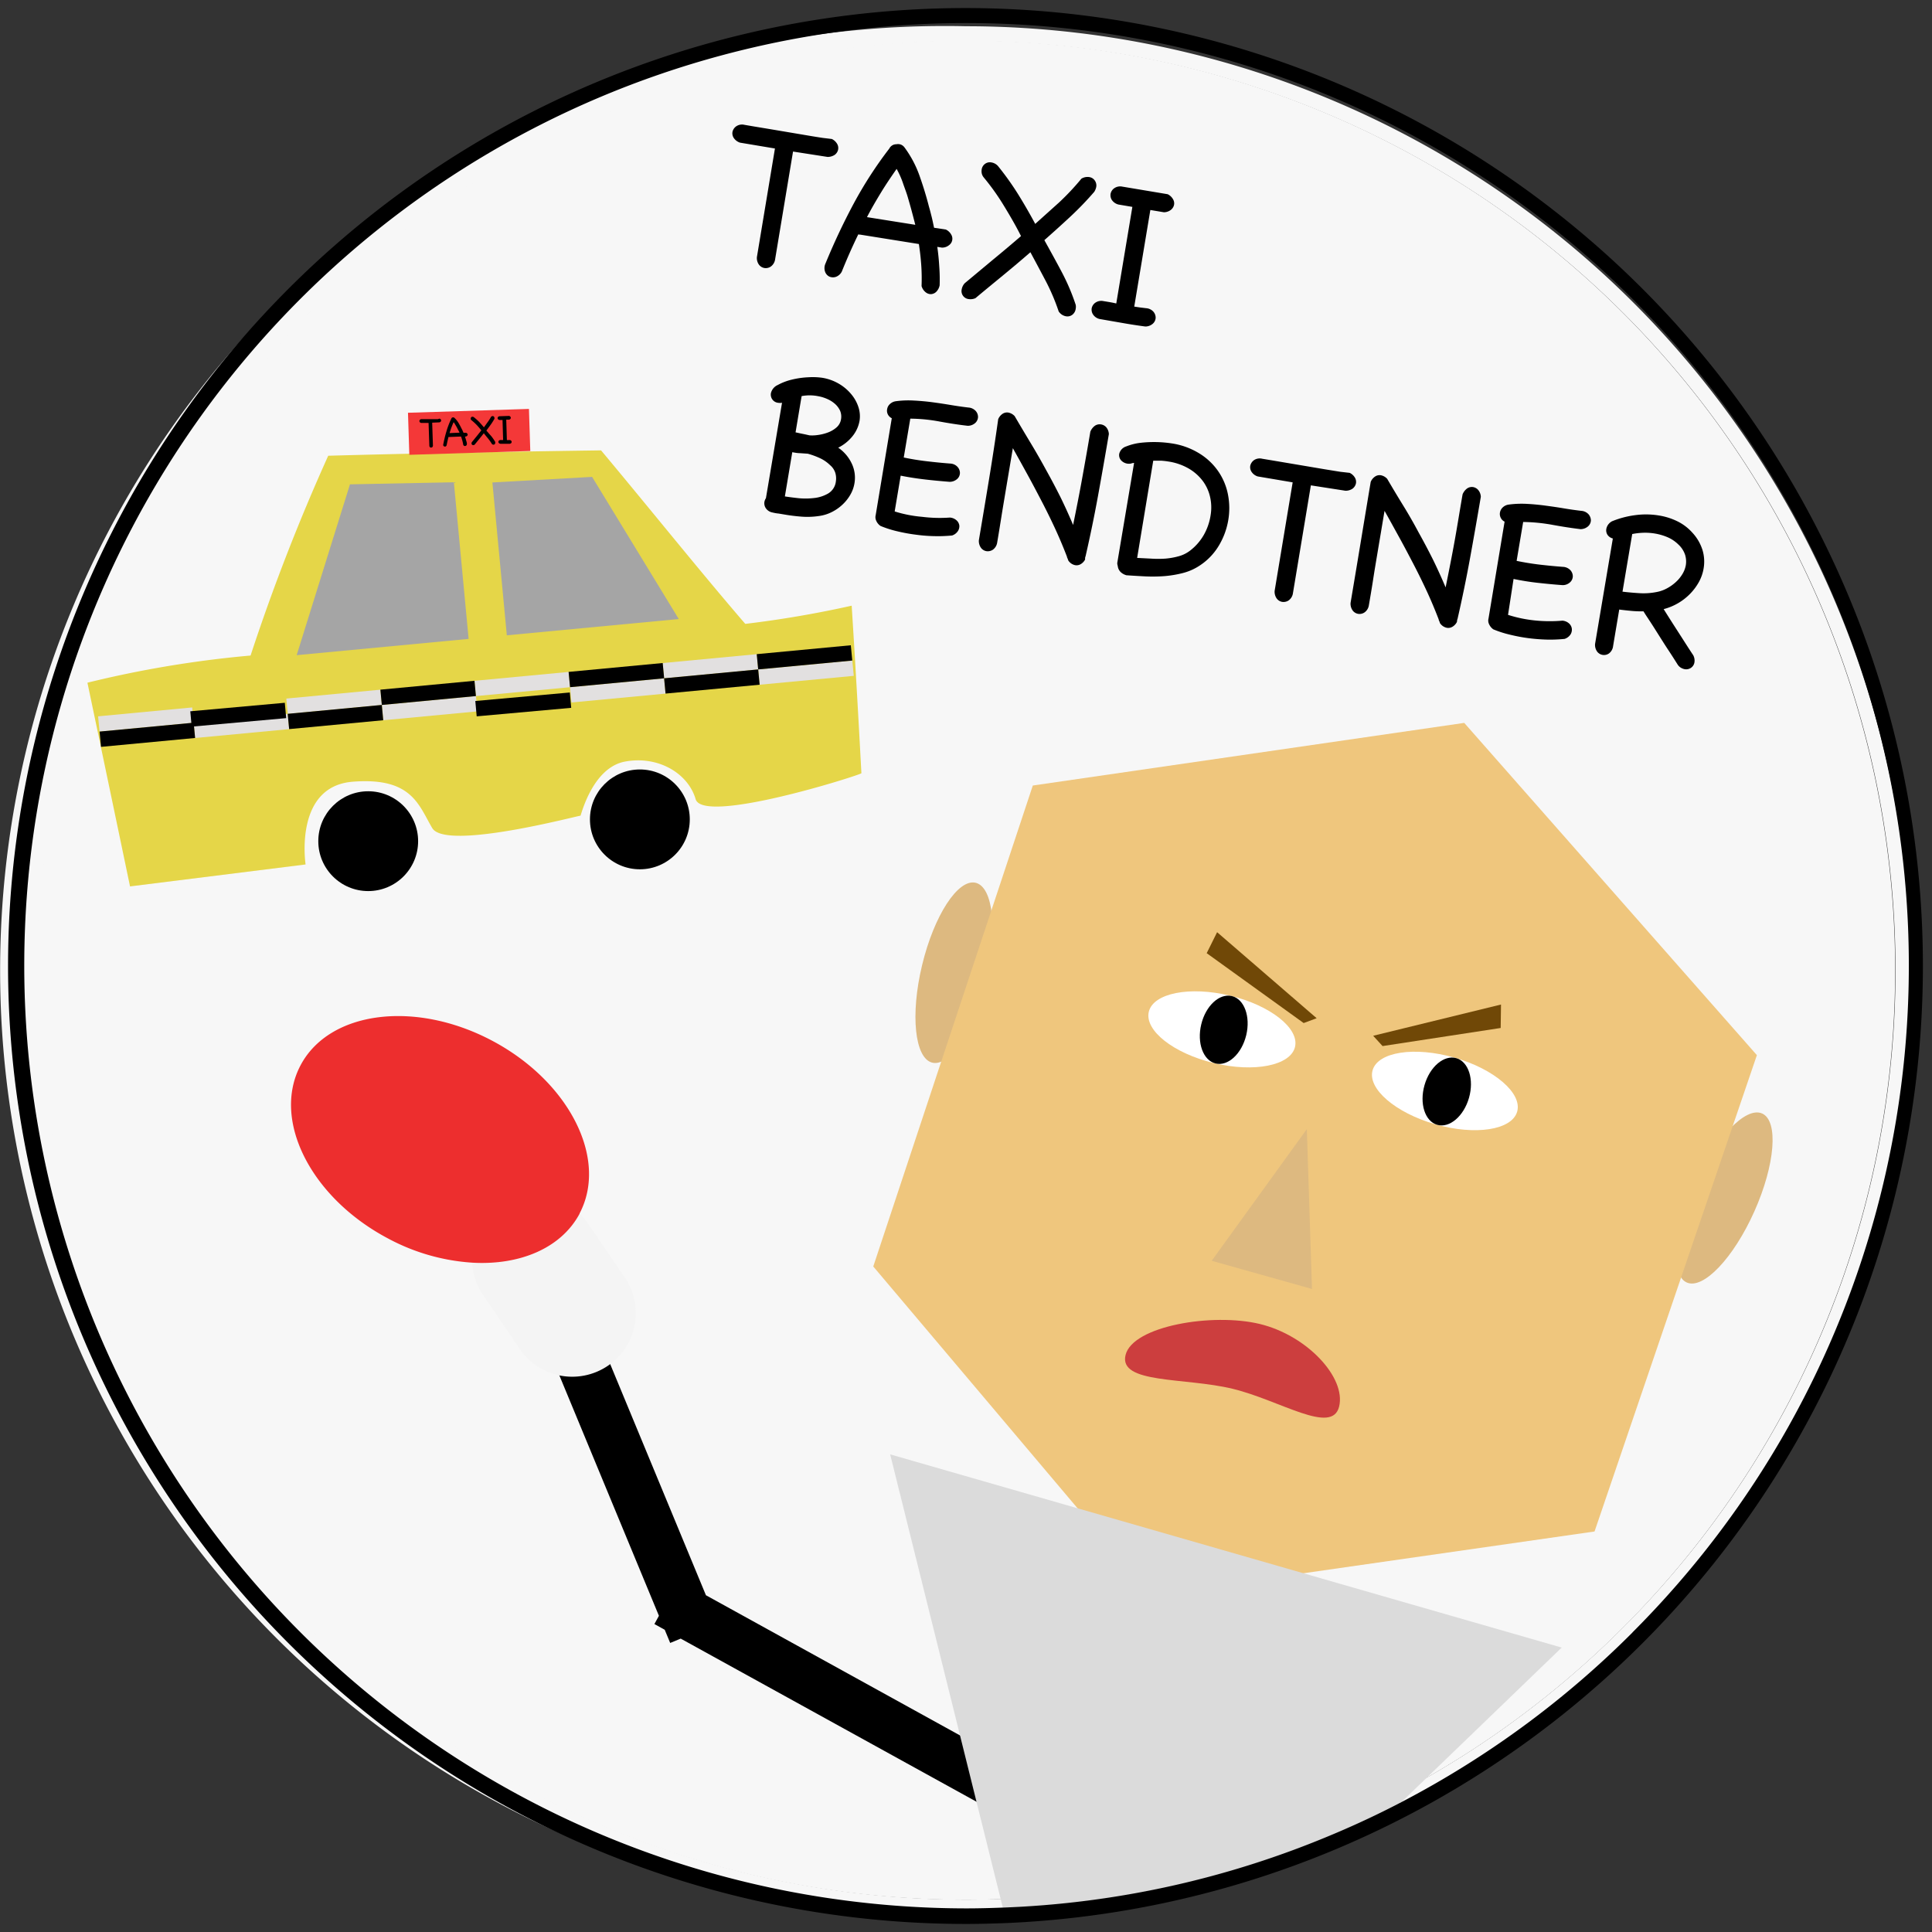 <svg xmlns="http://www.w3.org/2000/svg" width="360" height="360" viewBox="0 0 360 360"><rect x="0" y="0" width="360" height="360" fill="#333333" stroke="none"/><defs><style>.cls-1{fill:#f7f7f7;}.cls-2{fill:#e5d648;}.cls-3{fill:#a5a5a5;}.cls-4{fill:#e2e0e0;}.cls-5{fill:#f43838;}.cls-6{fill:#ddb980;}.cls-7{fill:#efc67d;}.cls-8{fill:#fff;}.cls-9{fill:#cc3e3e;}.cls-10{fill:#704807;}.cls-11{fill:#f4f4f4;}.cls-12{fill:#ed2e2e;}.cls-13{fill:none;}.cls-14{fill:#dbdbdb;}</style></defs><title>Taxi_Bendtner</title><g id="Layer_3" data-name="Layer 3"><path class="cls-1" d="M339.52,113.46A173.23,173.23,0,1,0,180,354q3.41,0,6.79-.14a171.69,171.69,0,0,0,60.6-13.46q6.44-2.73,12.59-5.94a173.33,173.33,0,0,0,79.54-221Z"/><path class="cls-1" d="M180,4.89a176,176,0,1,0,0,351.91q3.76,0,7.48-.17A175.95,175.95,0,0,0,180,4.89ZM302.42,303.27A172.94,172.94,0,0,1,260,334.43q-6.17,3.21-12.59,5.94a171.69,171.69,0,0,1-60.6,13.46q-3.39.14-6.79.14A173.17,173.17,0,0,1,112.61,21.33,173.13,173.13,0,0,1,302.42,303.27Z"/><path class="cls-2" d="M24.23,165.17l32.71-4.09c0-.05-2.22-14.55,8.79-15.42S78,150,80.54,154.3s27.55-2.43,27.62-2.3,2.14-8.94,8.3-10.09,11.75,2.17,13.16,7,30.81-4.52,30.89-4.83c-.56-10.5-1.15-20.79-1.81-31.22a198.41,198.41,0,0,1-19.83,3.39c-8.4-9.75-17.4-21-26.87-32.33-16.89.24-33.84.53-50.84,1a375.3,375.3,0,0,0-14.47,37.23,201.52,201.52,0,0,0-30.4,5.06Q20.27,146.19,24.23,165.17Z"/><circle cx="119.23" cy="152.68" r="9.3"/><circle cx="68.61" cy="156.74" r="9.3"/><polyline class="cls-3" points="55.28 122.08 65.21 90.25 84.57 89.86 87.32 119.05"/><polyline class="cls-3" points="91.75 89.9 94.44 118.38 126.48 115.35 110.33 88.86"/><rect class="cls-4" x="18.38" y="132.64" width="17.61" height="2.86" transform="translate(-12.48 3.15) rotate(-5.39)"/><rect class="cls-4" x="36.18" y="133.83" width="17.61" height="2.86" transform="translate(-12.51 4.83) rotate(-5.39)"/><rect class="cls-4" x="53.45" y="129.33" width="17.61" height="2.86" transform="translate(-12.01 6.43) rotate(-5.39)"/><rect class="cls-4" x="71.25" y="130.52" width="17.61" height="2.86" transform="translate(-12.04 8.11) rotate(-5.39)"/><rect class="cls-4" x="88.51" y="126.02" width="17.61" height="2.86" transform="translate(-11.54 9.71) rotate(-5.39)"/><rect class="cls-4" x="106.32" y="127.21" width="17.61" height="2.86" transform="translate(-11.58 11.39) rotate(-5.39)"/><rect class="cls-4" x="123.58" y="122.71" width="17.61" height="2.86" transform="translate(-11.08 12.99) rotate(-5.39)"/><rect class="cls-4" x="141.38" y="123.9" width="17.61" height="2.86" transform="translate(-11.11 14.67) rotate(-5.39)"/><rect x="18.65" y="135.48" width="17.61" height="2.86" transform="translate(-12.74 3.19) rotate(-5.39)"/><rect x="35.91" y="130.98" width="17.61" height="2.86" transform="matrix(1, -0.09, 0.09, 1, -12.24, 4.79)"/><rect x="53.71" y="132.17" width="17.61" height="2.86" transform="translate(-12.28 6.47) rotate(-5.39)"/><rect x="70.98" y="127.67" width="17.61" height="2.86" transform="translate(-11.78 8.07) rotate(-5.39)"/><rect x="88.78" y="128.86" width="17.61" height="2.86" transform="matrix(1, -0.09, 0.09, 1, -11.81, 9.75)"/><rect x="106.05" y="124.36" width="17.61" height="2.86" transform="translate(-11.31 11.35) rotate(-5.39)"/><rect x="123.85" y="125.55" width="17.61" height="2.86" transform="translate(-11.35 13.03) rotate(-5.39)"/><rect x="141.11" y="121.05" width="17.61" height="2.86" transform="translate(-10.85 14.63) rotate(-5.39)"/><rect class="cls-5" x="76.14" y="76.56" width="22.55" height="7.84" transform="translate(-2.51 2.81) rotate(-1.82)"/><path d="M81.89,78a.49.49,0,0,1,.24.15.35.35,0,0,1,.07.21.29.29,0,0,1-.09.21.43.43,0,0,1-.25.13l-1.33.06L80.67,83a.45.45,0,0,1-.1.3.37.37,0,0,1-.24.1.28.28,0,0,1-.22-.08A.44.44,0,0,1,80,83l-.14-4.19-1.35,0a.43.43,0,0,1-.27-.13.35.35,0,0,1-.09-.23.36.36,0,0,1,.39-.34h.36l.61,0,.72,0,.73,0,.6,0Z"/><path d="M87,82.7a.46.46,0,0,1-.08.27.27.27,0,0,1-.18.12.31.31,0,0,1-.23,0,.41.41,0,0,1-.19-.2,7.25,7.25,0,0,0-.17-.78,7.66,7.66,0,0,0-.25-.77l-2.26.09h-.07c-.13.49-.24,1-.34,1.51a.41.41,0,0,1-.19.25.34.34,0,0,1-.24,0,.31.31,0,0,1-.19-.15.42.42,0,0,1,0-.3,24.14,24.14,0,0,1,.6-2.44A15.56,15.56,0,0,1,84.1,78a.32.32,0,0,1,.23-.22.28.28,0,0,1,.18,0,.26.26,0,0,1,.15.07s0,0,0,0h0a4.11,4.11,0,0,1,.77.94c.21.35.4.71.58,1.08.07.12.13.25.19.38l.17.39.45,0a.46.46,0,0,1,.24.14.31.31,0,0,1,.08.21.37.37,0,0,1-.08.21.57.57,0,0,1-.24.14h-.18c.08.23.15.47.21.7S87,82.45,87,82.7Zm-2.49-4c-.15.33-.28.66-.41,1s-.23.68-.33,1l1.86-.08c-.08-.17-.16-.33-.25-.49s-.16-.33-.25-.49l-.29-.5A2.86,2.86,0,0,0,84.53,78.67Z"/><path d="M91.51,77.65a.53.53,0,0,1,.28-.12.32.32,0,0,1,.23.09.34.34,0,0,1,.11.24.45.45,0,0,1,0,.18,12,12,0,0,1-.71,1.12l-.79,1.07c.29.34.59.69.88,1a8.26,8.26,0,0,1,.77,1.12.94.94,0,0,1,0,.16.37.37,0,0,1-.09.25.33.33,0,0,1-.23.1.41.41,0,0,1-.3-.13,8.89,8.89,0,0,0-.7-1c-.27-.32-.54-.65-.81-1-.28.36-.56.72-.85,1.07l-.86,1.06a.46.46,0,0,1-.24.08.28.28,0,0,1-.24-.08.37.37,0,0,1-.1-.23.5.5,0,0,1,.07-.25l.89-1.09.87-1.1c-.28-.35-.57-.69-.86-1a10.52,10.52,0,0,0-1-.91.33.33,0,0,1-.11-.15.39.39,0,0,1,0-.14.31.31,0,0,1,.31-.34.44.44,0,0,1,.27.09,11.62,11.62,0,0,1,1,.89c.29.32.58.64.87,1l.72-1A8.36,8.36,0,0,0,91.51,77.65Z"/><path d="M94.91,82a.39.39,0,0,1,.29.08.33.33,0,0,1,.08.45.48.48,0,0,1-.27.16c-.29,0-.59,0-.88,0l-.88,0a.49.49,0,0,1-.29-.13.33.33,0,0,1-.09-.22.3.3,0,0,1,.1-.23.39.39,0,0,1,.28-.12h.5l-.11-3.73-.54,0a.43.43,0,0,1-.28-.13.3.3,0,0,1-.1-.22.34.34,0,0,1,.1-.23.41.41,0,0,1,.28-.12l1.76-.06a.42.42,0,0,1,.24.15.27.27,0,0,1,.08.2.37.37,0,0,1-.08.21.48.48,0,0,1-.24.14l-.53,0L94.45,82h.23Z"/><path d="M155,25.9a2.27,2.27,0,0,1,1,.93,1.52,1.52,0,0,1,.16,1.09,1.6,1.6,0,0,1-.62.93,2.37,2.37,0,0,1-1.34.39l-6.43-1-3.34,20.09a2,2,0,0,1-.79,1.33,1.65,1.65,0,0,1-1.21.28,1.6,1.6,0,0,1-1-.61,2.1,2.1,0,0,1-.39-1.44l3.36-20.22-6.51-1.09a2.23,2.23,0,0,1-1.18-.9,1.54,1.54,0,0,1-.21-1.16,1.72,1.72,0,0,1,.71-1,1.91,1.91,0,0,1,1.5-.26l1.75.3,2.9.48,3.5.59,3.5.59c1.1.19,2.06.34,2.9.47Z"/><path d="M175.09,53.16a2.37,2.37,0,0,1-.63,1.21,1.52,1.52,0,0,1-1,.44,1.55,1.55,0,0,1-1-.37,2.27,2.27,0,0,1-.74-1.14,36.59,36.59,0,0,0-.06-3.92c-.09-1.3-.24-2.6-.44-3.91l-10.93-1.75-.18,0a.7.7,0,0,0-.18-.05q-1.62,3.32-3.07,6.93a2,2,0,0,1-1.14,1,1.69,1.69,0,0,1-1.2-.07,1.6,1.6,0,0,1-.78-.9,2.05,2.05,0,0,1,.07-1.51q2.35-5.73,5.23-11.12a75.27,75.27,0,0,1,6.67-10.32,1.45,1.45,0,0,1,1.32-.8,1.53,1.53,0,0,1,.88.08,1.58,1.58,0,0,1,.63.51s0,0,0,0,0,0,0,0a20.06,20.06,0,0,1,2.79,5.25c.67,1.89,1.26,3.8,1.75,5.72.2.68.37,1.36.53,2s.3,1.35.44,2l2.19.33a2.25,2.25,0,0,1,1,.93,1.49,1.49,0,0,1-.42,2,2.05,2.05,0,0,1-1.3.44l-.87-.14c.17,1.18.29,2.37.36,3.55A32.86,32.86,0,0,1,175.09,53.16Zm-8-21.71c-1,1.43-2,2.9-2.92,4.41s-1.79,3-2.62,4.6l9,1.43c-.22-.88-.45-1.75-.68-2.61s-.48-1.72-.73-2.58-.61-1.75-.91-2.65A16.22,16.22,0,0,0,167.06,31.45Z"/><path d="M201.5,33.3A2.17,2.17,0,0,1,203,33a1.51,1.51,0,0,1,1,.64,1.58,1.58,0,0,1,.26,1.23,2.68,2.68,0,0,1-.36.87,58.86,58.86,0,0,1-4.49,4.66q-2.28,2.12-4.81,4.35c1.08,1.94,2.16,3.9,3.22,5.9a39.61,39.61,0,0,1,2.62,6.14,1.94,1.94,0,0,1,0,.76,1.67,1.67,0,0,1-.65,1.12,1.51,1.51,0,0,1-1.19.26,2.07,2.07,0,0,1-1.33-.9,39.15,39.15,0,0,0-2.38-5.61Q193.45,49.69,192,47c-1.68,1.47-3.39,2.9-5.1,4.31s-3.44,2.82-5.14,4.25a2.31,2.31,0,0,1-1.26.17,1.5,1.5,0,0,1-1.3-1.82,2.28,2.28,0,0,1,.57-1.14L185,48.41q2.63-2.16,5.25-4.42c-1-2-2.08-3.83-3.18-5.64a43.81,43.81,0,0,0-3.75-5.27,1.8,1.8,0,0,1-.39-.8,2.13,2.13,0,0,1,0-.75,1.57,1.57,0,0,1,.62-1,1.51,1.51,0,0,1,1.2-.26,2.07,2.07,0,0,1,1.21.67,53.21,53.21,0,0,1,3.73,5.22q1.66,2.67,3.21,5.56l4.45-4A46.6,46.6,0,0,0,201.5,33.3Z"/><path d="M213.57,57.43a2,2,0,0,1,1.35.65,1.71,1.71,0,0,1,.42,1.13,1.56,1.56,0,0,1-.5,1.08,2.1,2.1,0,0,1-1.42.55c-1.44-.19-2.86-.41-4.27-.66l-4.26-.74a2,2,0,0,1-1.23-.86,1.64,1.64,0,0,1-.23-1.18,1.66,1.66,0,0,1,.68-1,1.94,1.94,0,0,1,1.47-.3l1.21.2c.4.07.8.15,1.21.25l3-18-2.6-.44a2.1,2.1,0,0,1-1.23-.86,1.63,1.63,0,0,1-.22-1.18,1.66,1.66,0,0,1,.68-1,1.94,1.94,0,0,1,1.47-.3l8.48,1.42a2.3,2.3,0,0,1,1,.94,1.49,1.49,0,0,1,.18,1.07,1.62,1.62,0,0,1-.59.91,2.14,2.14,0,0,1-1.3.44l-2.52-.42-3,18,1.07.16Z"/><path d="M143.92,95.49a1.91,1.91,0,0,1-1.24-.82,1.65,1.65,0,0,1-.24-1.16,1.85,1.85,0,0,1,.28-.68l3-17.78a2.42,2.42,0,0,1-.76,0,1.52,1.52,0,0,1-1.06-.64,1.56,1.56,0,0,1-.25-1.15,2.23,2.23,0,0,1,1.27-1.52,10.59,10.59,0,0,1,2.62-1,15.68,15.68,0,0,1,3.06-.44,12.92,12.92,0,0,1,2.59.09,8.94,8.94,0,0,1,3.25,1.19,8.62,8.62,0,0,1,2.28,2A7.13,7.13,0,0,1,160,76a5.46,5.46,0,0,1,.17,2.38,6.32,6.32,0,0,1-1.31,2.89,8,8,0,0,1-2.67,2.15,7.38,7.38,0,0,1,2.6,3.13,6.13,6.13,0,0,1,.43,3.48,6.28,6.28,0,0,1-.78,2.17,8,8,0,0,1-1.48,1.85,8.42,8.42,0,0,1-2,1.38,7.43,7.43,0,0,1-2.36.72,14.48,14.48,0,0,1-3.22.12c-1.07-.08-2.13-.21-3.17-.39l-1.13-.19C144.68,95.66,144.3,95.58,143.92,95.49Zm10.76-8.81a6.71,6.71,0,0,0-1.92-1.32,14.37,14.37,0,0,0-2.25-.82l-1.45-.1c-.49,0-1-.1-1.43-.18l-1.38,8.24c.57.09,1.36.2,2.36.31a13.5,13.5,0,0,0,3,0,6.64,6.64,0,0,0,2.68-.84,3,3,0,0,0,1.46-2.25,3.6,3.6,0,0,0-.11-1.63A3.11,3.11,0,0,0,154.68,86.68Zm-5.14-5.84c.42.08.85.18,1.29.28a7,7,0,0,0,1.53-.06,8.47,8.47,0,0,0,1.85-.45,5.19,5.19,0,0,0,1.62-.93,2.51,2.51,0,0,0,.88-1.55,2.81,2.81,0,0,0-.19-1.64,3.92,3.92,0,0,0-1-1.29,5.57,5.57,0,0,0-1.48-.9,7.47,7.47,0,0,0-1.67-.49,8,8,0,0,0-3,0l-1.13,6.75Q148.91,80.71,149.54,80.84Z"/><path d="M177,96.44a2.08,2.08,0,0,1,1.24.52,1.56,1.56,0,0,1,.52,1,1.63,1.63,0,0,1-.27,1,2.08,2.08,0,0,1-1.08.82,26.91,26.91,0,0,1-3.29.12,29,29,0,0,1-3.46-.27A31.56,31.56,0,0,1,167.2,99a19.81,19.81,0,0,1-3.13-1,2.25,2.25,0,0,1-.81-1,1.51,1.51,0,0,1-.09-1v0l3-18.07a1.57,1.57,0,0,1-.73-.71,1.52,1.52,0,0,1-.13-1,1.61,1.61,0,0,1,.49-.91,2,2,0,0,1,1.15-.55,17.36,17.36,0,0,1,3.38-.12c1.14.06,2.27.16,3.4.31s2.26.32,3.39.51,2.24.35,3.34.48a2,2,0,0,1,1.36.65,1.69,1.69,0,0,1,.42,1.13,1.59,1.59,0,0,1-.5,1.08,2.09,2.09,0,0,1-1.42.54c-1.67-.19-3.42-.46-5.27-.8a30.9,30.9,0,0,0-5.43-.53l-1.22,7.24c1.42.3,2.85.53,4.3.7s2.92.32,4.4.43a1.93,1.93,0,0,1,1.35.65,1.69,1.69,0,0,1,.42,1.13,1.55,1.55,0,0,1-.5,1.08,2.12,2.12,0,0,1-1.42.54c-1.53-.12-3.07-.26-4.6-.44s-3.05-.41-4.52-.71l-1.12,6.67a23.68,23.68,0,0,0,5.09,1A26.43,26.43,0,0,0,177,96.44Z"/><path d="M203.17,80.44a2.49,2.49,0,0,1,.87-1.12,1.56,1.56,0,0,1,1.1-.24,1.65,1.65,0,0,1,1,.54,2.16,2.16,0,0,1,.48,1.27q-1,5.88-2,11.39t-2.33,11.33l0,0h0a2.45,2.45,0,0,0-.1.35c0,.09,0,.2,0,.3a2.13,2.13,0,0,1-.85.88,1.49,1.49,0,0,1-1,.17,2,2,0,0,1-1.29-.89,2,2,0,0,0-.11-.32l-.12-.27h0l0-.08q-1.06-2.76-2.24-5.31c-.79-1.7-1.61-3.37-2.46-5s-1.72-3.29-2.62-4.93-1.82-3.3-2.77-5c-.25,1.45-.48,2.86-.71,4.22s-.46,2.73-.69,4.11-.48,2.84-.72,4.35-.5,3.15-.8,4.9a2,2,0,0,1-.79,1.33,1.71,1.71,0,0,1-1.22.28,1.6,1.6,0,0,1-1-.61,2.17,2.17,0,0,1-.4-1.44q.94-5.56,1.88-11.27T186,78.11a2.25,2.25,0,0,1,.81-1,1.51,1.51,0,0,1,1.1-.23,2.17,2.17,0,0,1,1.16.66q1.51,2.58,3,5.05t2.83,4.94q1.38,2.47,2.65,5c.84,1.7,1.64,3.47,2.41,5.29.61-3,1.18-5.88,1.68-8.65S202.66,83.49,203.17,80.44Z"/><path d="M209.89,107.19a2.57,2.57,0,0,1-1-.53,1.9,1.9,0,0,1-.51-.74l-.08-.27c0-.14-.06-.3-.09-.46a1.1,1.1,0,0,1,0-.44l3.11-18.49c-.26,0-.48.09-.64.13a2,2,0,0,1-1.83-.67,1.47,1.47,0,0,1-.3-1.15,1.93,1.93,0,0,1,1.32-1.39,10.43,10.43,0,0,1,2.67-.67,22,22,0,0,1,5.78.11,13.64,13.64,0,0,1,5.19,1.89,11.73,11.73,0,0,1,3.5,3.32,11.48,11.48,0,0,1,1.8,4.3,13.28,13.28,0,0,1,.06,4.79,13.7,13.7,0,0,1-1.72,4.69,11.41,11.41,0,0,1-3.45,3.67,10.26,10.26,0,0,1-3.19,1.47,20.43,20.43,0,0,1-3.51.6,29,29,0,0,1-3.61.05C212.21,107.34,211,107.27,209.89,107.19ZM217.73,86a12.93,12.93,0,0,0-1.41-.16c-.48,0-.95,0-1.43,0l-3,18.12,2.58.13a20.22,20.22,0,0,0,2.7,0,13.64,13.64,0,0,0,2.53-.46,6.08,6.08,0,0,0,2.08-1.05,9.87,9.87,0,0,0,2.54-2.92A10.64,10.64,0,0,0,225.58,96a8.78,8.78,0,0,0-.07-3.27,7.93,7.93,0,0,0-1.31-3,8.83,8.83,0,0,0-2.59-2.36A10.73,10.73,0,0,0,217.73,86Z"/><path d="M251.49,88.11a2.25,2.25,0,0,1,1,.93,1.55,1.55,0,0,1,.16,1.08,1.67,1.67,0,0,1-.63.94,2.24,2.24,0,0,1-1.33.38l-6.43-1-3.34,20.1a2,2,0,0,1-.79,1.33,1.71,1.71,0,0,1-1.22.28,1.6,1.6,0,0,1-1-.61,2.18,2.18,0,0,1-.4-1.44l3.36-20.22-6.5-1.1a2.13,2.13,0,0,1-1.18-.89,1.54,1.54,0,0,1-.21-1.16,1.8,1.8,0,0,1,.7-1,1.93,1.93,0,0,1,1.51-.25l1.75.29,2.9.49,3.5.59,3.49.59,2.91.47Z"/><path d="M272.53,92.12A2.54,2.54,0,0,1,273.4,91a1.56,1.56,0,0,1,1.1-.24,1.61,1.61,0,0,1,.95.55,2.12,2.12,0,0,1,.48,1.26q-1,5.89-2,11.39t-2.33,11.33l0,0h0a2.05,2.05,0,0,0-.1.34c0,.09,0,.2-.05.31a2.16,2.16,0,0,1-.85.87,1.49,1.49,0,0,1-1,.17,2,2,0,0,1-1.29-.89,2,2,0,0,0-.11-.32l-.12-.27h0l0-.08c-.71-1.84-1.45-3.61-2.24-5.31s-1.61-3.37-2.46-5-1.72-3.29-2.62-4.92-1.82-3.31-2.77-5c-.25,1.45-.48,2.86-.71,4.22s-.46,2.73-.69,4.11-.48,2.84-.71,4.35-.51,3.15-.81,4.9a2,2,0,0,1-.79,1.33,1.66,1.66,0,0,1-1.22.28,1.6,1.6,0,0,1-1-.61,2.15,2.15,0,0,1-.4-1.44q.94-5.57,1.88-11.26t1.87-11.27a2.17,2.17,0,0,1,.81-1,1.47,1.47,0,0,1,1.1-.24,2.17,2.17,0,0,1,1.16.66q1.51,2.58,3,5t2.83,4.94q1.38,2.47,2.65,5c.84,1.7,1.64,3.47,2.41,5.29.61-3,1.18-5.88,1.68-8.65S272,95.16,272.53,92.12Z"/><path d="M291.14,115.65a2.08,2.08,0,0,1,1.24.53,1.57,1.57,0,0,1,.51,1,1.66,1.66,0,0,1-.26,1.06,2.1,2.1,0,0,1-1.09.81,26.68,26.68,0,0,1-3.28.13,34,34,0,0,1-3.47-.27,31.4,31.4,0,0,1-3.4-.64,19.46,19.46,0,0,1-3.13-1,2.37,2.37,0,0,1-.81-1,1.51,1.51,0,0,1-.09-1v0l3-18.07a1.52,1.52,0,0,1-.72-.72,1.56,1.56,0,0,1-.14-1,1.71,1.71,0,0,1,.49-.91,2,2,0,0,1,1.15-.55,18.32,18.32,0,0,1,3.39-.13c1.13.06,2.27.17,3.4.32s2.26.31,3.38.5,2.24.35,3.35.48a2,2,0,0,1,1.35.65,1.78,1.78,0,0,1,.43,1.13,1.56,1.56,0,0,1-.5,1.08,2.12,2.12,0,0,1-1.43.55q-2.49-.3-5.26-.81a33,33,0,0,0-5.43-.53l-1.22,7.25c1.41.29,2.85.53,4.3.7s2.92.31,4.4.42a2,2,0,0,1,1.35.65,1.71,1.71,0,0,1,.42,1.13,1.56,1.56,0,0,1-.5,1.08,2,2,0,0,1-1.42.54c-1.54-.11-3.07-.26-4.61-.43s-3-.41-4.51-.72L281,114.57a24.31,24.31,0,0,0,5.09,1.05A27.23,27.23,0,0,0,291.14,115.65Z"/><path d="M299.82,121.75a1.6,1.6,0,0,1-2.21-.33,2.13,2.13,0,0,1-.39-1.44l3.31-19.64a1.71,1.71,0,0,1-1-.69,1.54,1.54,0,0,1-.21-1.12,2,2,0,0,1,.32-.75,2.15,2.15,0,0,1,.72-.64A17.11,17.11,0,0,1,304.64,96a14.87,14.87,0,0,1,4.52.06,12.17,12.17,0,0,1,3.4,1.08,9.07,9.07,0,0,1,2.79,2.12,8.41,8.41,0,0,1,1.9,3.28,7.45,7.45,0,0,1,.2,3.34,7.93,7.93,0,0,1-.86,2.52,10.24,10.24,0,0,1-1.62,2.2A10.61,10.61,0,0,1,310,113.5c.84,1.35,1.76,2.79,2.74,4.31s1.91,3,2.76,4.27a2.1,2.1,0,0,1,.23,1.36,1.52,1.52,0,0,1-.64,1,1.58,1.58,0,0,1-1.18.25,2.19,2.19,0,0,1-.7-.27,1.81,1.81,0,0,1-.63-.63l-.71-1.12c-.33-.52-.71-1.1-1.14-1.75s-.87-1.35-1.34-2.09l-1.32-2.09c-.42-.65-.79-1.22-1.13-1.73s-.57-.88-.7-1.1a19,19,0,0,1-2.27-.08c-.75-.07-1.5-.15-2.25-.25l-1.14,6.79A2,2,0,0,1,299.82,121.75Zm12.92-20.29a6.53,6.53,0,0,0-2-1.35,10.28,10.28,0,0,0-2.35-.69,11.07,11.07,0,0,0-2.14-.15,12.51,12.51,0,0,0-2.11.24l-1.81,10.74c1.05.12,2.11.22,3.17.28a12.47,12.47,0,0,0,3.21-.22,6.53,6.53,0,0,0,1.87-.66,8,8,0,0,0,1.65-1.16,6.57,6.57,0,0,0,1.25-1.5,4.77,4.77,0,0,0,.65-1.69,4.25,4.25,0,0,0-.14-1.93A4.6,4.6,0,0,0,312.74,101.46Z"/><ellipse class="cls-6" cx="177.76" cy="181.25" rx="17.24" ry="6.11" transform="translate(-40.09 311.6) rotate(-76.45)"/><ellipse class="cls-6" cx="321.33" cy="223.23" rx="17.24" ry="6.11" transform="translate(-13.48 425.69) rotate(-65.95)"/><polygon class="cls-7" points="297.12 285.37 214.46 297.23 162.72 235.99 192.45 146.37 272.84 134.7 327.37 196.61 297.12 285.37"/><ellipse class="cls-8" cx="227.68" cy="191.8" rx="6.46" ry="14.01" transform="translate(-12.12 368.21) rotate(-76.45)"/><ellipse cx="228.03" cy="191.88" rx="6.46" ry="4.31" transform="translate(-11.94 368.61) rotate(-76.45)"/><ellipse class="cls-8" cx="269.24" cy="203.29" rx="6.46" ry="14.01" transform="translate(-0.29 406.2) rotate(-74.03)"/><ellipse cx="269.58" cy="203.39" rx="6.46" ry="4.31" transform="translate(-0.13 406.6) rotate(-74.03)"/><path class="cls-9" d="M249.53,262.08c-1.3,5.4-11-1.17-19.89-3.31s-21.22-.88-19.91-6.28,16.16-7.92,25-5.79S250.83,256.69,249.53,262.08Z"/><polygon class="cls-6" points="243.51 210.39 244.47 240.18 225.78 234.93 243.51 210.39"/><polygon class="cls-10" points="242.92 190.63 224.85 177.61 226.79 173.7 245.34 189.73 242.92 190.63"/><polygon class="cls-10" points="257.62 194.92 279.63 191.55 279.69 187.18 255.87 193 257.62 194.92"/><polygon points="191.86 330.53 131.54 297.25 107.81 239.96 98.98 243.61 122.78 301.08 121.94 302.62 123.86 303.68 124.88 306.14 126.84 305.33 187.35 338.7 191.86 330.53"/><path class="cls-11" d="M116,237.44l-6.47-9.5A11.52,11.52,0,0,0,108,226.1s0,0,0,.05c-3.44,6.46-11.17,9.64-20,9.13a11.75,11.75,0,0,0,2,6l6.46,9.5A11.85,11.85,0,1,0,116,237.44Z"/><path class="cls-12" d="M108,226.15s0,0,0-.05c5.35-10.16-1.92-24.54-16.26-32.16S61.37,188.35,56,198.51s1.87,24.59,16.23,32.22A38.39,38.39,0,0,0,88,235.28C96.82,235.79,104.55,232.61,108,226.15Z"/><path class="cls-13" d="M291,307,261.13,335.8A176,176,0,1,0,180,355.63c2.3,0,4.6-.06,6.88-.15l-21-84.5Z"/><path class="cls-14" d="M261.13,335.8,291,307,165.87,271l21,84.5a174.3,174.3,0,0,0,61.48-13.65Q254.89,339.07,261.13,335.8Z"/><path class="cls-13" d="M341.83,111.64A175.73,175.73,0,1,0,180,355.63c2.3,0,4.6-.06,6.88-.15a174.3,174.3,0,0,0,61.48-13.65q6.52-2.76,12.77-6a175.82,175.82,0,0,0,80.7-224.16Z"/><path d="M180,1.5a178.5,178.5,0,0,0,0,357c2.54,0,5.07-.07,7.59-.17A178.5,178.5,0,0,0,180,1.5ZM304.19,304.19a175.4,175.4,0,0,1-43.06,31.61q-6.24,3.26-12.77,6a174.3,174.3,0,0,1-61.48,13.65c-2.28.09-4.58.15-6.88.15A175.68,175.68,0,0,1,111.64,18.17a175.63,175.63,0,0,1,192.55,286Z"/></g></svg>
